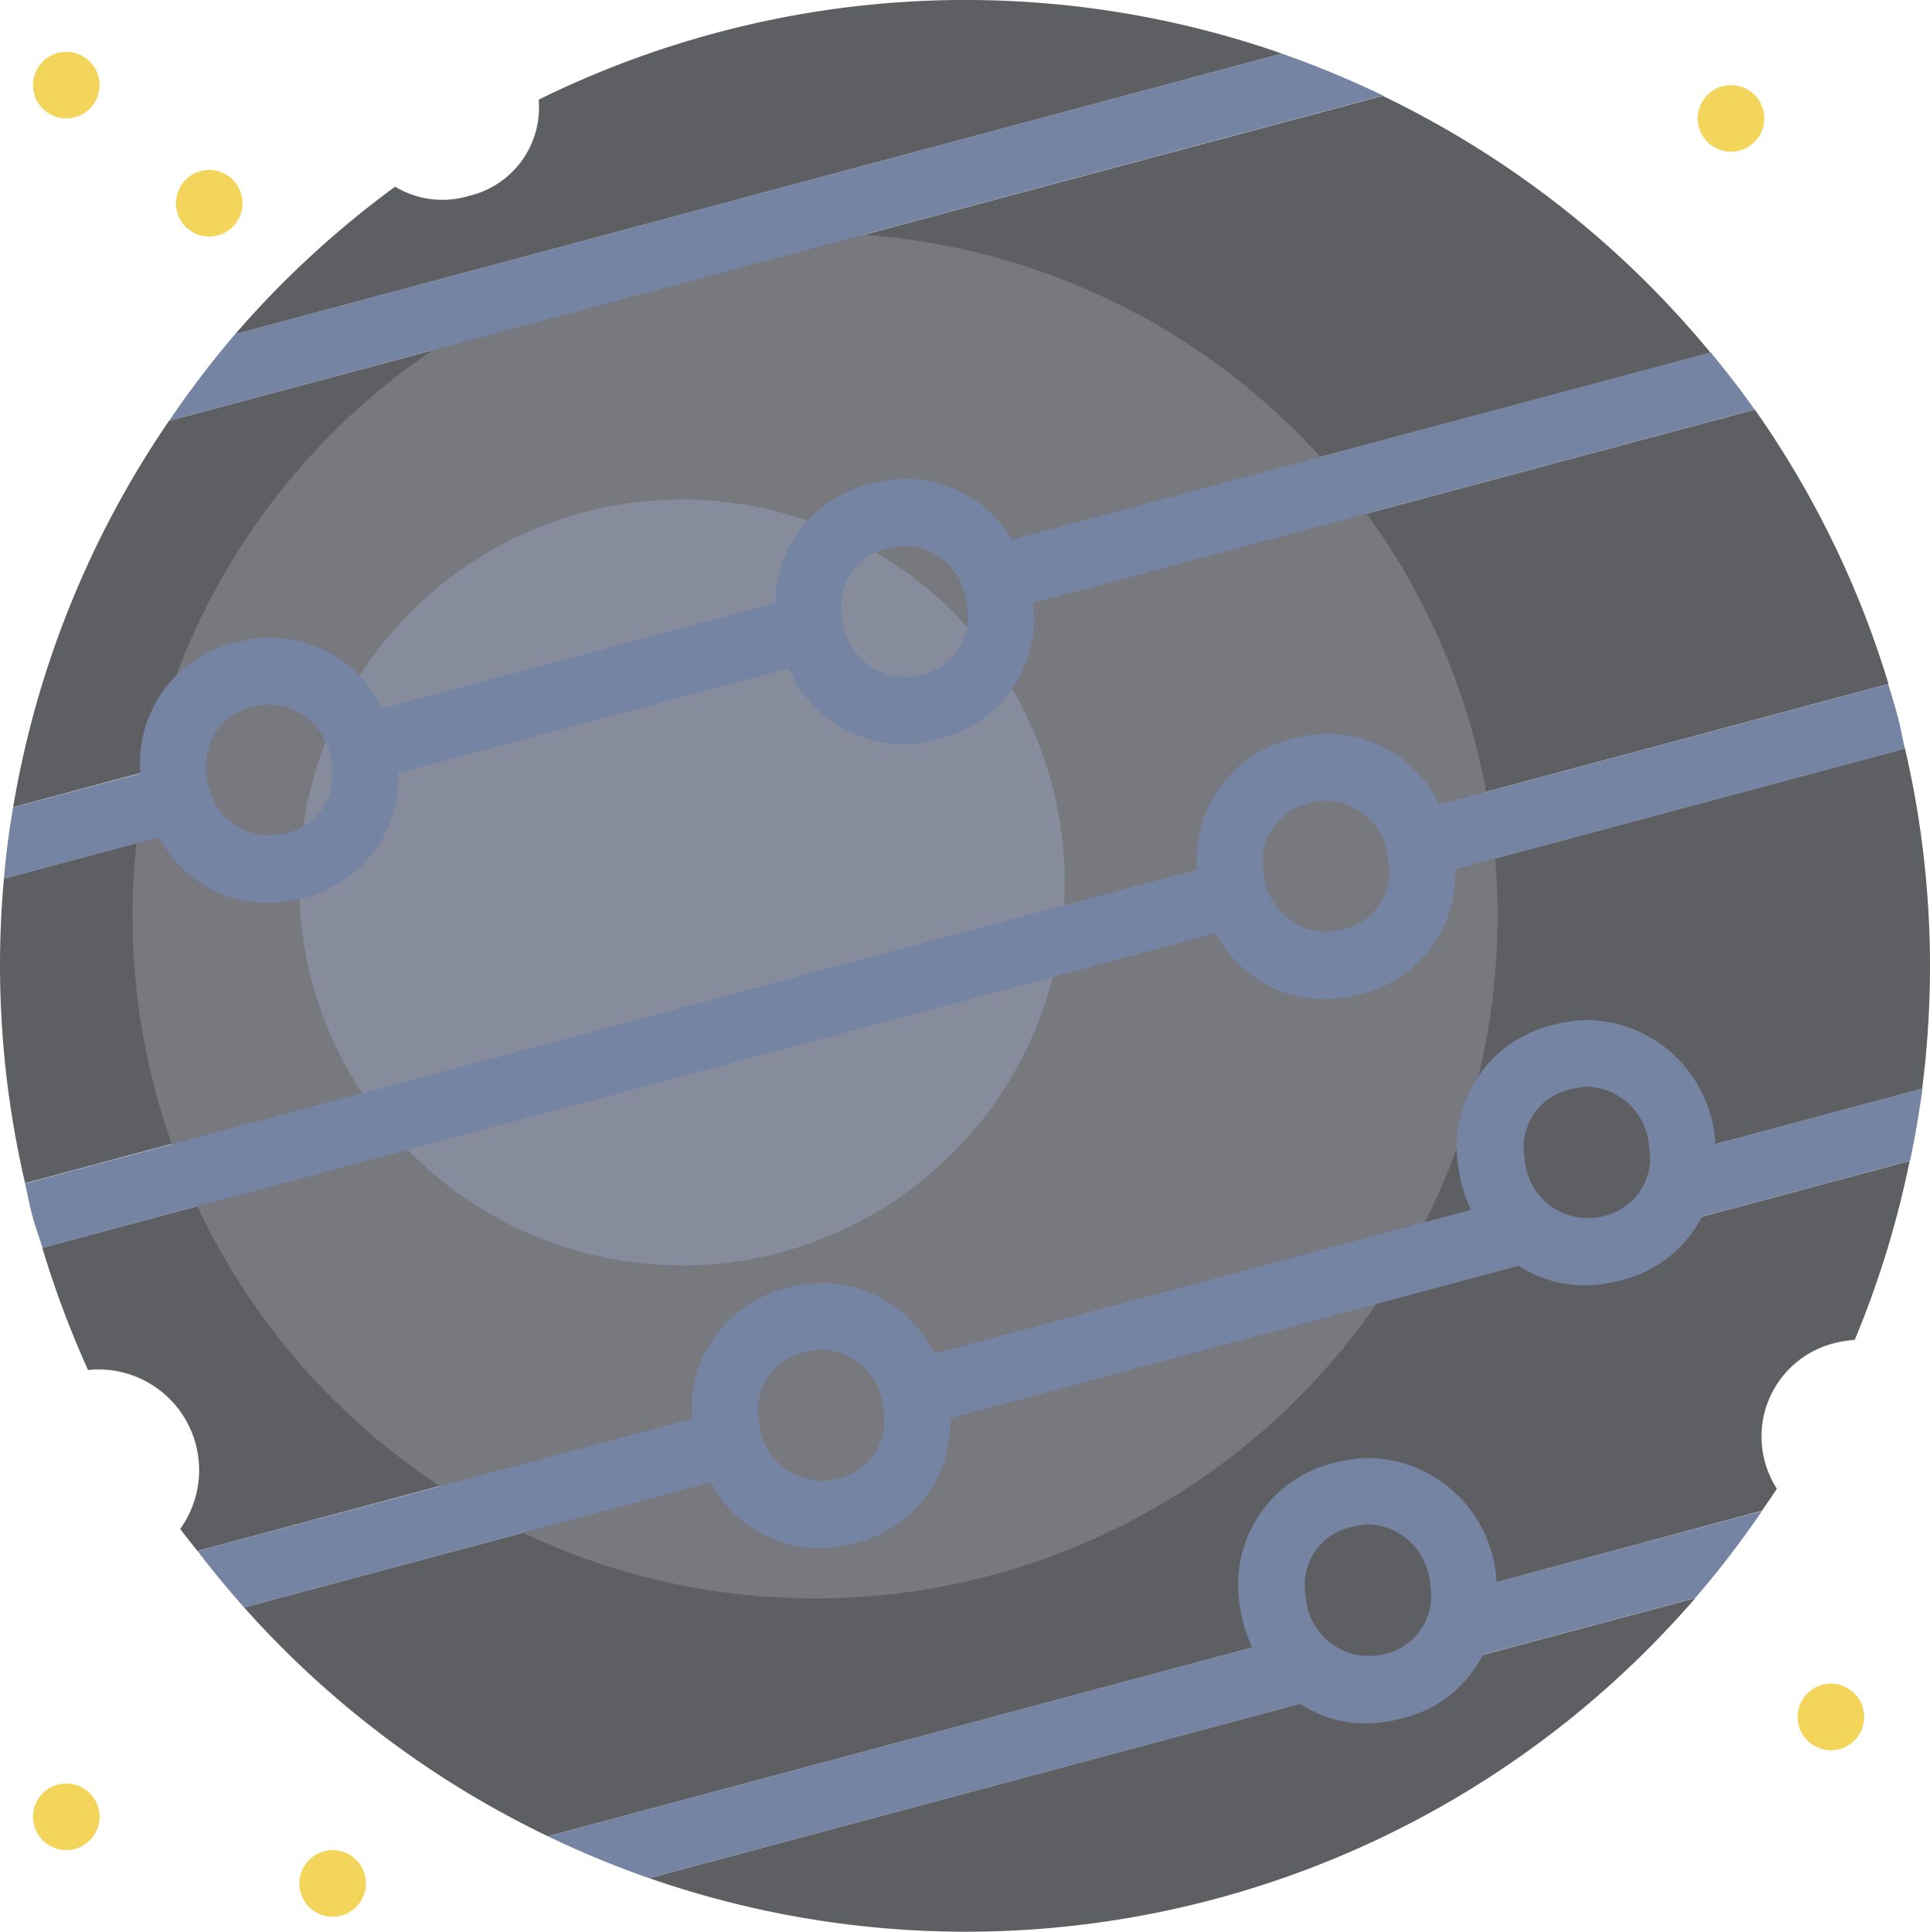 <svg xmlns="http://www.w3.org/2000/svg" width="31.005" height="31.027" viewBox="0 0 31.005 31.027"><path d="M30.624,13.357,23.2,15.347l-.277-1.033,7.437-1.993a15.439,15.439,0,0,0-2.148-4.408L16.381,11.081,16.1,10.048,27.5,7a15.553,15.553,0,0,0-5.268-4.126L2.737,8.093A15.541,15.541,0,0,0,.232,14.3l2.236-.6.277,1.033-2.661.713a15.423,15.423,0,0,0,.34,4.892l19.155-5.133.277,1.033L.7,21.375a15.782,15.782,0,0,0,.735,1.963,1.617,1.617,0,0,1,1.481,2.552c.088.122.185.236.276.355l8.155-2.185.277,1.033L3.942,27.152a15.56,15.56,0,0,0,4.882,3.676l11.889-3.186.277,1.033L10.45,31.5A15.488,15.488,0,0,0,27.258,27l-3.444.922-.277-1.033L28.326,25.6c.081-.118.163-.235.24-.355a1.547,1.547,0,0,1,.9-2.332,1.781,1.781,0,0,1,.351-.058,15.567,15.567,0,0,0,.883-2.875l-3.35.9-.277-1.033L30.9,18.821A15.417,15.417,0,0,0,30.624,13.357Z" transform="translate(-0.021 -1.335)" fill="#5e5f62"/><path d="M14.794.532A15.569,15.569,0,0,0,11.959,1.6a1.457,1.457,0,0,1-1.126,1.547,1.463,1.463,0,0,1-1.18-.149A15.484,15.484,0,0,0,7.082,5.368L23.9.861A15.443,15.443,0,0,0,14.794.532Z" transform="translate(-3.305 0)" fill="#5e5f62"/><circle cx="10.965" cy="10.965" r="10.965" transform="translate(2.128 3.743)" fill="#77797f"/><circle cx="6.151" cy="6.151" r="6.151" transform="translate(4.802 8.022)" fill="#868c9b"/><circle cx="0.535" cy="0.535" r="0.535" transform="translate(0.53 0.832)" fill="#f3d55b"/><circle cx="0.535" cy="0.535" r="0.535" transform="translate(4.809 29.715)" fill="#f3d55b"/><circle cx="0.535" cy="0.535" r="0.535" transform="translate(28.878 27.041)" fill="#f3d55b"/><circle cx="0.535" cy="0.535" r="0.535" transform="translate(0.53 28.645)" fill="#f3d55b"/><circle cx="0.535" cy="0.535" r="0.535" transform="translate(2.826 2.729)" fill="#f3d55b"/><circle cx="0.535" cy="0.535" r="0.535" transform="translate(27.273 1.367)" fill="#f3d55b"/><g transform="translate(0.063 0.861)"><path d="M30.335,32.627c0-.031,0-.063-.005-.094a2.094,2.094,0,0,0-2.024-1.9,2.255,2.255,0,0,0-.585.08A2.011,2.011,0,0,0,26.21,33a2.356,2.356,0,0,0,.2.682l-8.623,2.311a1.978,1.978,0,0,0-1.78-1.134,2.255,2.255,0,0,0-.585.08,1.989,1.989,0,0,0-1.521,2.1L5.953,39.16q.358.469.748.907l7.5-2.01a1.964,1.964,0,0,0,1.735,1.055,2.255,2.255,0,0,0,.585-.08,1.985,1.985,0,0,0,1.525-2.005l9.134-2.448a1.9,1.9,0,0,0,1.054.314,2.255,2.255,0,0,0,.585-.08,1.971,1.971,0,0,0,1.3-1.021l3.346-.9q.12-.574.2-1.16ZM16.244,38a1.017,1.017,0,0,1-1.271-.924.953.953,0,0,1,.727-1.108,1.2,1.2,0,0,1,.308-.043,1.027,1.027,0,0,1,.964.967A.953.953,0,0,1,16.244,38Zm12.3-4.219a1.017,1.017,0,0,1-1.271-.924A.953.953,0,0,1,28,31.748a1.2,1.2,0,0,1,.308-.043,1.027,1.027,0,0,1,.964.967A.953.953,0,0,1,28.542,33.78Z" transform="translate(-2.843 -15.111)" fill="#7684a3"/><path d="M22.975,1.61,6.16,6.116A15.528,15.528,0,0,0,5.1,7.507L24.6,2.283A15.623,15.623,0,0,0,22.975,1.61Z" transform="translate(-2.446 -1.61)" fill="#7684a3"/><path d="M4.366,19.424a2.276,2.276,0,0,0,.584-.079A1.985,1.985,0,0,0,6.475,17.34l6.273-1.681a2,2,0,0,0,1.824,1.215,2.255,2.255,0,0,0,.585-.08,2,2,0,0,0,1.516-2.187L28.263,11.5c-.223-.317-.461-.621-.705-.918L16.332,13.591a1.954,1.954,0,0,0-1.689-.975,2.255,2.255,0,0,0-.585.08,1.982,1.982,0,0,0-1.527,1.913L6.217,16.3a1.979,1.979,0,0,0-1.781-1.134,2.276,2.276,0,0,0-.584.079,1.99,1.99,0,0,0-1.521,2.1L.287,17.89q-.1.569-.148,1.147l2.492-.668A1.963,1.963,0,0,0,4.366,19.424Zm9.97-5.695a1.2,1.2,0,0,1,.308-.043,1.028,1.028,0,0,1,.964.967.953.953,0,0,1-.727,1.108,1.017,1.017,0,0,1-1.271-.924A.953.953,0,0,1,14.336,13.729ZM4.129,16.279a1.2,1.2,0,0,1,.307-.043A1.027,1.027,0,0,1,5.4,17.2a.952.952,0,0,1-.727,1.108A1.016,1.016,0,0,1,3.4,17.387.952.952,0,0,1,4.129,16.279Z" transform="translate(-0.139 -5.784)" fill="#7684a3"/><path d="M31.711,45.682a2.094,2.094,0,0,0-2.024-1.9,2.255,2.255,0,0,0-.585.08,2.01,2.01,0,0,0-1.51,2.281,2.351,2.351,0,0,0,.2.682L16.478,49.858a15.5,15.5,0,0,0,1.625.672l10.458-2.8a1.9,1.9,0,0,0,1.054.314,2.255,2.255,0,0,0,.585-.08,1.968,1.968,0,0,0,1.3-1.022l3.412-.914a15.558,15.558,0,0,0,1.07-1.394l-4.265,1.142C31.713,45.744,31.715,45.712,31.711,45.682Zm-1.787,1.247A1.018,1.018,0,0,1,28.652,46a.952.952,0,0,1,.726-1.108,1.2,1.2,0,0,1,.308-.043,1.027,1.027,0,0,1,.964.968A.952.952,0,0,1,29.924,46.929Z" transform="translate(-7.739 -21.226)" fill="#7684a3"/><path d="M21.639,25.6a2.255,2.255,0,0,0,.585-.08,1.984,1.984,0,0,0,1.525-2.005l7.224-1.936c-.04-.174-.07-.348-.117-.523s-.1-.343-.151-.513l-7.215,1.933a1.979,1.979,0,0,0-1.78-1.134,2.255,2.255,0,0,0-.585.08,1.99,1.99,0,0,0-1.521,2.1L.773,28.561c.04.174.072.348.118.522s.109.34.161.511L19.9,24.543A1.964,1.964,0,0,0,21.639,25.6ZM21.4,22.453a1.2,1.2,0,0,1,.308-.043,1.028,1.028,0,0,1,.964.967.953.953,0,0,1-.727,1.108,1.017,1.017,0,0,1-1.271-.924A.953.953,0,0,1,21.4,22.453Z" transform="translate(-0.434 -10.415)" fill="#7684a3"/></g></svg>